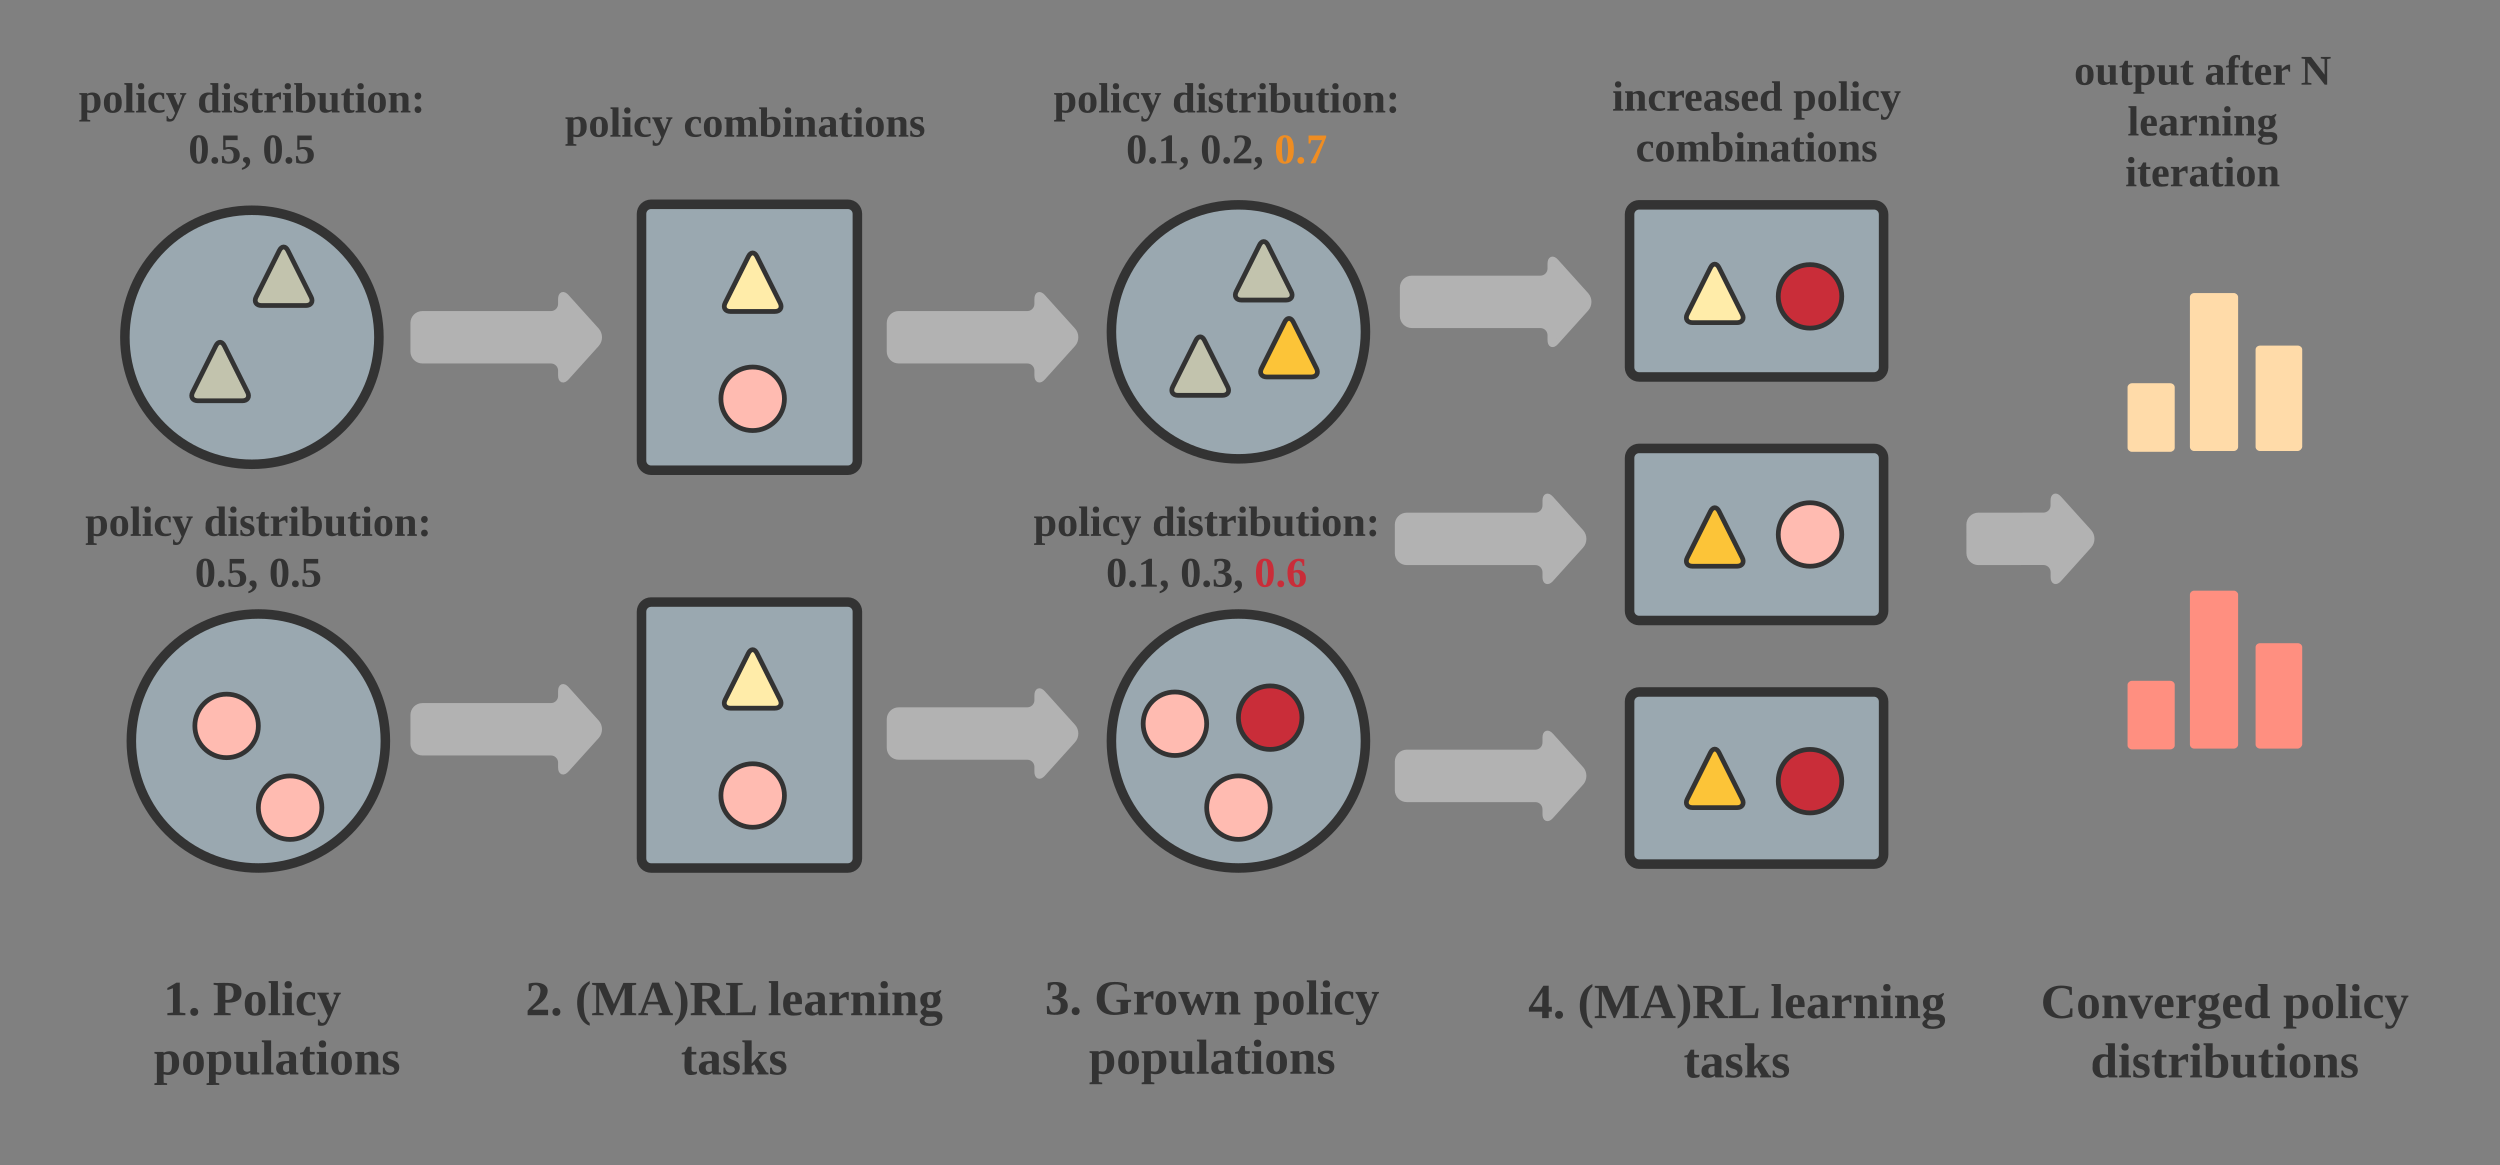 <svg xmlns="http://www.w3.org/2000/svg" xmlns:xlink="http://www.w3.org/1999/xlink" xmlns:lucid="lucid" width="1574.57" height="734"><rect width="100%" height="100%" fill="#808080" stroke="none"/><g transform="translate(-738.05 -421)" lucid:page-tab-id="0_0"><path d="M998.05 624.42c0-3.32 2.7-6 6-6h81c3.3 0 6-2.7 6-6v-3c0-3.32 1.8-4 4-1.54l19 21.08c2.2 2.46 2.2 6.45 0 8.92l-19 21.08c-2.2 2.46-4 1.77-4-1.54v-3c0-3.32-2.7-6-6-6h-81c-3.3 0-6-2.7-6-6zM998.05 871.33c0-3.3 2.7-6 6-6h81c3.3 0 6-2.68 6-6v-3c0-3.3 1.8-4 4-1.54l19 21.07c2.2 2.47 2.2 6.46 0 8.92l-19 21.07c-2.2 2.47-4 1.78-4-1.54v-3c0-3.3-2.7-6-6-6h-81c-3.3 0-6-2.68-6-6z" stroke="#b2b2b2" stroke-width="3" fill="#b2b2b2"/><path d="M1058.05 1019c0-3.3 2.7-6 6-6h272c3.33 0 6 2.7 6 6v110c0 3.3-2.67 6-6 6h-272c-3.3 0-6-2.7-6-6z" stroke="#000" stroke-opacity="0" stroke-width="3" fill="#fff" fill-opacity="0"/><use xlink:href="#a" transform="matrix(1,0,0,1,1063.05,1018) translate(6.012 42.389)"/><use xlink:href="#b" transform="matrix(1,0,0,1,1063.05,1018) translate(37.123 42.389)"/><use xlink:href="#c" transform="matrix(1,0,0,1,1063.05,1018) translate(158.543 42.389)"/><use xlink:href="#d" transform="matrix(1,0,0,1,1063.05,1018) translate(103.84 79.722)"/><path d="M1342.06 1019c0-3.3 2.7-6 6-6h306.64c3.32 0 6 2.7 6 6v106.67c0 3.3-2.68 6-6 6h-306.64c-3.3 0-6-2.7-6-6z" stroke="#000" stroke-opacity="0" stroke-width="3" fill="#fff" fill-opacity="0"/><use xlink:href="#e" transform="matrix(1,0,0,1,1347.062,1018) translate(49.068 41.92)"/><use xlink:href="#f" transform="matrix(1,0,0,1,1347.062,1018) translate(80.179 41.92)"/><use xlink:href="#g" transform="matrix(1,0,0,1,1347.062,1018) translate(180.512 41.92)"/><use xlink:href="#h" transform="matrix(1,0,0,1,1347.062,1018) translate(76.765 79.253)"/><path d="M1678.05 1021c0-3.3 2.7-6 6-6h295.28c3.32 0 6 2.7 6 6v108c0 3.3-2.68 6-6 6h-295.28c-3.3 0-6-2.7-6-6z" stroke="#000" stroke-opacity="0" stroke-width="3" fill="#fff" fill-opacity="0"/><use xlink:href="#i" transform="matrix(1,0,0,1,1683.05,1020) translate(17.512 42.233)"/><use xlink:href="#j" transform="matrix(1,0,0,1,1683.05,1020) translate(48.623 42.233)"/><use xlink:href="#k" transform="matrix(1,0,0,1,1683.05,1020) translate(170.043 42.233)"/><use xlink:href="#l" transform="matrix(1,0,0,1,1683.05,1020) translate(115.34 79.566)"/><path d="M758.05 1019c0-3.3 2.7-6 6-6h265.28c3.32 0 6 2.7 6 6v110c0 3.3-2.68 6-6 6H764.05c-3.3 0-6-2.7-6-6z" stroke="#000" stroke-opacity="0" stroke-width="3" fill="#fff" fill-opacity="0"/><use xlink:href="#m" transform="matrix(1,0,0,1,763.05,1018) translate(77.914 42.389)"/><use xlink:href="#n" transform="matrix(1,0,0,1,763.05,1018) translate(109.025 42.389)"/><use xlink:href="#o" transform="matrix(1,0,0,1,763.05,1018) translate(71.821 79.722)"/><path d="M976.7 633.42c0 44.18-35.83 80-80 80-44.2 0-80-35.82-80-80 0-44.2 35.8-80 80-80 44.17 0 80 35.8 80 80z" stroke="#333" stroke-width="6" fill="#c1e4f7" fill-opacity=".4"/><path d="M899.37 608.05c-1.48 2.96 0 5.37 3.32 5.37h28c3.3 0 4.8-2.4 3.3-5.37l-14.63-29.27c-1.48-2.96-3.88-2.96-5.36 0zM859.37 668.05c-1.48 2.96 0 5.37 3.32 5.37h28c3.3 0 4.8-2.4 3.3-5.37l-14.63-29.27c-1.48-2.96-3.88-2.96-5.36 0z" stroke="#333" stroke-width="3" fill="#ffeca9" fill-opacity=".4"/><path d="M980.77 887.7c0 44.2-35.82 80-80 80-44.2 0-80-35.8-80-80 0-44.17 35.8-80 80-80 44.18 0 80 35.83 80 80z" stroke="#333" stroke-width="6" fill="#c1e4f7" fill-opacity=".4"/><path d="M900.77 878.2c0 11.05-8.96 20-20 20-11.05 0-20-8.95-20-20 0-11.04 8.95-20 20-20 11.04 0 20 8.96 20 20zM940.77 929.7c0 11.05-8.96 20-20 20-11.05 0-20-8.95-20-20 0-11.04 8.95-20 20-20 11.04 0 20 8.96 20 20z" stroke="#333" stroke-width="3" fill="#ffbbb1"/><path d="M1142.1 555.67c0-3.32 2.7-6 6-6h123.95c3.3 0 6 2.68 6 6v155.5c0 3.3-2.7 6-6 6H1148.1c-3.3 0-6-2.7-6-6z" stroke="#333" stroke-width="6" fill="#c1e4f7" fill-opacity=".4"/><path d="M1194.78 611.8c-1.48 2.96 0 5.37 3.32 5.37h28c3.3 0 4.8-2.4 3.32-5.37l-14.64-29.27c-1.48-2.96-3.88-2.96-5.36 0z" stroke="#333" stroke-width="3" fill="#ffeca9"/><path d="M1232.1 672.17c0 11.04-8.95 20-20 20s-20-8.96-20-20c0-11.05 8.95-20 20-20s20 8.95 20 20z" stroke="#333" stroke-width="3" fill="#ffbbb1"/><path d="M1142.1 806.2c0-3.3 2.7-6 6-6h123.95c3.3 0 6 2.7 6 6v155.5c0 3.32-2.7 6-6 6H1148.1c-3.3 0-6-2.68-6-6z" stroke="#333" stroke-width="6" fill="#c1e4f7" fill-opacity=".4"/><path d="M1194.78 861.68c-1.48 2.96 0 5.36 3.32 5.36h28c3.3 0 4.8-2.4 3.32-5.36l-14.64-29.27c-1.48-2.96-3.88-2.96-5.36 0z" stroke="#333" stroke-width="3" fill="#ffeca9"/><path d="M1232.1 922.04c0 11.05-8.95 20-20 20s-20-8.95-20-20c0-11.04 8.95-20 20-20s20 8.96 20 20z" stroke="#333" stroke-width="3" fill="#ffbbb1"/><path d="M1598.05 887.7c0 44.2-35.82 80-80 80s-80-35.8-80-80c0-44.17 35.82-80 80-80s80 35.83 80 80z" stroke="#333" stroke-width="6" fill="#c1e4f7" fill-opacity=".4"/><path d="M1498.05 876.83c0 11.05-8.95 20-20 20s-20-8.95-20-20c0-11.04 8.95-20 20-20s20 8.96 20 20zM1538.05 929.67c0 11.04-8.95 20-20 20s-20-8.96-20-20c0-11.05 8.95-20 20-20s20 8.95 20 20z" stroke="#333" stroke-width="3" fill="#ffbbb1"/><path d="M1598.05 630c0 44.18-35.82 80-80 80s-80-35.82-80-80 35.82-80 80-80 80 35.82 80 80z" stroke="#333" stroke-width="6" fill="#c1e4f7" fill-opacity=".4"/><path d="M1516.66 604.63c-1.48 2.97 0 5.37 3.32 5.37h28c3.3 0 4.8-2.4 3.3-5.37l-14.62-29.26c-1.48-2.97-3.9-2.97-5.37 0zM1476.66 664.63c-1.48 2.97 0 5.37 3.32 5.37h28c3.3 0 4.8-2.4 3.3-5.37l-14.62-29.26c-1.48-2.97-3.9-2.97-5.37 0z" stroke="#333" stroke-width="3" fill="#ffeca9" fill-opacity=".4"/><path d="M1298.05 624.42c0-3.32 2.7-6 6-6h81c3.3 0 6-2.7 6-6v-3c0-3.32 1.8-4 4-1.54l19 21.08c2.2 2.46 2.2 6.45 0 8.92l-19 21.08c-2.2 2.46-4 1.77-4-1.54v-3c0-3.32-2.7-6-6-6h-81c-3.3 0-6-2.7-6-6zM1298.05 874c0-3.3 2.7-6 6-6h81c3.3 0 6-2.7 6-6v-3c0-3.3 1.8-4 4-1.54l19 21.08c2.2 2.46 2.2 6.46 0 8.92l-19 21.08c-2.2 2.46-4 1.77-4-1.54v-3c0-3.3-2.7-6-6-6h-81c-3.3 0-6-2.7-6-6z" stroke="#b2b2b2" stroke-width="3" fill="#b2b2b2"/><path d="M1558.05 873c0 11.05-8.95 20-20 20s-20-8.95-20-20 8.95-20 20-20 20 8.95 20 20z" stroke="#333" stroke-width="3" fill="#c92d39"/><path d="M1532.58 653.05c-1.48 2.96 0 5.37 3.32 5.37h28c3.3 0 4.8-2.4 3.32-5.37l-14.64-29.27c-1.48-2.96-3.88-2.96-5.36 0z" stroke="#333" stroke-width="3" fill="#fcc438"/><path d="M1764.4 556c0-3.3 2.7-6 6-6h148c3.32 0 6 2.7 6 6v96.42c0 3.3-2.68 6-6 6h-148c-3.3 0-6-2.7-6-6z" stroke="#333" stroke-width="6" fill="#c1e4f7" fill-opacity=".4"/><path d="M1800.73 618.84c-1.48 2.97 0 5.37 3.32 5.37h28c3.3 0 4.8-2.4 3.32-5.36l-14.64-29.27c-1.48-2.96-3.88-2.96-5.36 0z" stroke="#333" stroke-width="3" fill="#ffeca9"/><path d="M1898.05 607.67c0 11.04-8.95 20-20 20s-20-8.96-20-20c0-11.05 8.95-20 20-20s20 8.95 20 20z" stroke="#333" stroke-width="3" fill="#c92d39"/><path d="M1764.4 862.83c0-3.3 2.7-6 6-6h148c3.32 0 6 2.7 6 6v96.42c0 3.3-2.68 6-6 6h-148c-3.3 0-6-2.7-6-6z" stroke="#333" stroke-width="6" fill="#c1e4f7" fill-opacity=".4"/><path d="M1621.23 602.12c0-3.3 2.7-6 6-6h81c3.3 0 6-2.68 6-6v-3c0-3.3 1.8-4 4-1.54l19 21.1c2.2 2.45 2.2 6.44 0 8.9l-19 21.1c-2.2 2.45-4 1.76-4-1.56v-3c0-3.3-2.7-6-6-6h-81c-3.3 0-6-2.68-6-6zM1618.05 900.67c0-3.32 2.7-6 6-6h81c3.3 0 6-2.7 6-6v-3c0-3.32 1.8-4 4-1.54l19 21.08c2.2 2.47 2.2 6.46 0 8.93l-19 21.08c-2.2 2.47-4 1.78-4-1.53v-3c0-3.32-2.7-6-6-6h-81c-3.3 0-6-2.7-6-6z" stroke="#b2b2b2" stroke-width="3" fill="#b2b2b2"/><path d="M1764.4 709.42c0-3.32 2.7-6 6-6h148c3.32 0 6 2.68 6 6v96.4c0 3.33-2.68 6-6 6h-148c-3.3 0-6-2.67-6-6z" stroke="#333" stroke-width="6" fill="#c1e4f7" fill-opacity=".4"/><path d="M1800.73 772.26c-1.48 2.96 0 5.37 3.32 5.37h28c3.3 0 4.8-2.4 3.32-5.37L1820.73 743c-1.48-2.97-3.88-2.97-5.36 0z" stroke="#333" stroke-width="3" fill="#fcc438"/><path d="M1898.05 757.63c0 11.04-8.95 20-20 20s-20-8.96-20-20c0-11.05 8.95-20 20-20s20 8.95 20 20z" stroke="#333" stroke-width="3" fill="#ffbbb1"/><path d="M1898.05 913c0 11.05-8.95 20-20 20s-20-8.95-20-20 8.95-20 20-20 20 8.95 20 20z" stroke="#333" stroke-width="3" fill="#c92d39"/><path d="M1800.73 924.3c-1.48 2.96 0 5.37 3.32 5.37h28c3.3 0 4.8-2.4 3.32-5.37l-14.64-29.27c-1.48-2.96-3.88-2.96-5.36 0z" stroke="#333" stroke-width="3" fill="#fcc438"/><path d="M1618.05 751.4c0-3.32 2.7-6 6-6h81c3.3 0 6-2.7 6-6v-3c0-3.32 1.8-4 4-1.54l19 21.08c2.2 2.46 2.2 6.45 0 8.92l-19 21.08c-2.2 2.46-4 1.77-4-1.54v-3c0-3.32-2.7-6-6-6h-81c-3.3 0-6-2.7-6-6z" stroke="#b2b2b2" stroke-width="3" fill="#b2b2b2"/><path d="M776.7 447c0-3.3 2.68-6 6-6h228c3.3 0 6 2.7 6 6v110c0 3.3-2.7 6-6 6h-228c-3.32 0-6-2.7-6-6z" stroke="#000" stroke-opacity="0" stroke-width="3" fill="#fff" fill-opacity="0"/><use xlink:href="#p" transform="matrix(1,0,0,1,781.692,446) translate(5.926 45.833)"/><use xlink:href="#q" transform="matrix(1,0,0,1,781.692,446) translate(80.667 45.833)"/><use xlink:href="#r" transform="matrix(1,0,0,1,781.692,446) translate(75 77.833)"/><use xlink:href="#s" transform="matrix(1,0,0,1,781.692,446) translate(121.667 77.833)"/><path d="M780.77 718.67c0-3.32 2.68-6 6-6h228c3.3 0 6 2.68 6 6v102c0 3.3-2.7 6-6 6h-228c-3.32 0-6-2.7-6-6z" stroke="#000" stroke-opacity="0" stroke-width="3" fill="#fff" fill-opacity="0"/><use xlink:href="#t" transform="matrix(1,0,0,1,785.766,717.667) translate(5.926 40.833)"/><use xlink:href="#u" transform="matrix(1,0,0,1,785.766,717.667) translate(80.667 40.833)"/><use xlink:href="#v" transform="matrix(1,0,0,1,785.766,717.667) translate(75 72.833)"/><use xlink:href="#w" transform="matrix(1,0,0,1,785.766,717.667) translate(121.667 72.833)"/><path d="M1390.66 447c0-3.3 2.68-6 6-6h228c3.3 0 6 2.7 6 6v110c0 3.3-2.7 6-6 6h-228c-3.32 0-6-2.7-6-6z" stroke="#000" stroke-opacity="0" stroke-width="3" fill="#fff" fill-opacity="0"/><g><use xlink:href="#p" transform="matrix(1,0,0,1,1395.658,446) translate(5.926 45.833)"/><use xlink:href="#q" transform="matrix(1,0,0,1,1395.658,446) translate(80.667 45.833)"/><use xlink:href="#x" transform="matrix(1,0,0,1,1395.658,446) translate(51.667 77.833)"/><use xlink:href="#y" transform="matrix(1,0,0,1,1395.658,446) translate(98.333 77.833)"/><use xlink:href="#z" transform="matrix(1,0,0,1,1395.658,446) translate(145 77.833)"/></g><path d="M1378.05 718.67c0-3.32 2.7-6 6-6h228c3.3 0 6 2.68 6 6v102c0 3.3-2.7 6-6 6h-228c-3.3 0-6-2.7-6-6z" stroke="#000" stroke-opacity="0" stroke-width="3" fill="#fff" fill-opacity="0"/><g><use xlink:href="#t" transform="matrix(1,0,0,1,1383.05,717.667) translate(5.926 40.833)"/><use xlink:href="#u" transform="matrix(1,0,0,1,1383.05,717.667) translate(80.667 40.833)"/><use xlink:href="#A" transform="matrix(1,0,0,1,1383.05,717.667) translate(51.667 72.833)"/><use xlink:href="#B" transform="matrix(1,0,0,1,1383.05,717.667) translate(98.333 72.833)"/><use xlink:href="#C" transform="matrix(1,0,0,1,1383.05,717.667) translate(145 72.833)"/></g><g><path d="M1978.04 751.4c0-3.32 2.68-6 6-6l41-.04c3.3 0 6-2.7 6-6v-3c0-3.32 1.8-4 4-1.55l19 21.08c2.2 2.46 2.2 6.45 0 8.92l-18.96 21.1c-2.2 2.46-4 1.77-4-1.55v-3c-.02-3.3-2.7-6-6.02-6l-41 .04c-3.3 0-6-2.7-6-6z" stroke="#b2b2b2" stroke-width="3" fill="#b2b2b2"/></g><path d="M2104.9 705.57h-24.1c-1.43 0-2.75-1.2-2.75-2.5v-38.2c0-1.3 1.32-2.5 2.75-2.5h24.1c1.53 0 2.85 1.2 2.85 2.5v38.2c0 1.3-1.32 2.5-2.86 2.5zm40.03-.5h-24.86c-1.54 0-2.75-1.2-2.75-2.6v-94.4c0-1.3 1.2-2.5 2.75-2.5h24.86c1.43 0 2.75 1.2 2.75 2.5v94.4c0 1.4-1.32 2.6-2.75 2.6zm40.15 0h-23.54c-1.54 0-2.86-1.2-2.86-2.6v-61.3c0-1.4 1.32-2.5 2.86-2.5h23.76c1.43 0 2.75 1.1 2.75 2.5v61.3c-.22 1.4-1.54 2.6-2.97 2.6z" stroke="#000" stroke-opacity="0" stroke-width=".29" fill="#ffdba9"/><path d="M2104.9 893h-24.1c-1.43 0-2.75-1.2-2.75-2.5v-38.2c0-1.3 1.32-2.5 2.75-2.5h24.1c1.53 0 2.85 1.2 2.85 2.5v38.2c0 1.3-1.32 2.5-2.86 2.5zm40.03-.5h-24.86c-1.54 0-2.75-1.2-2.75-2.6v-94.4c0-1.3 1.2-2.5 2.75-2.5h24.86c1.43 0 2.75 1.2 2.75 2.5v94.4c0 1.4-1.32 2.6-2.75 2.6zm40.15 0h-23.54c-1.54 0-2.86-1.2-2.86-2.6v-61.3c0-1.4 1.32-2.5 2.86-2.5h23.76c1.43 0 2.75 1.1 2.75 2.5v61.3c-.22 1.4-1.54 2.6-2.97 2.6z" stroke="#000" stroke-opacity="0" stroke-width=".29" fill="#ff8f80"/><path d="M1985.33 1021c0-3.3 2.7-6 6-6h295.3c3.3 0 6 2.7 6 6v108c0 3.3-2.7 6-6 6h-295.3c-3.3 0-6-2.7-6-6z" stroke="#000" stroke-opacity="0" stroke-width="3" fill="#fff" fill-opacity="0"/><g><use xlink:href="#D" transform="matrix(1,0,0,1,1990.333,1020) translate(32.981 42.233)"/><use xlink:href="#E" transform="matrix(1,0,0,1,1990.333,1020) translate(185.599 42.233)"/><use xlink:href="#F" transform="matrix(1,0,0,1,1990.333,1020) translate(64.438 79.566)"/></g><path d="M2025.33 447c0-3.3 2.7-6 6-6h188c3.32 0 6 2.7 6 6v110c0 3.3-2.68 6-6 6h-188c-3.3 0-6-2.7-6-6z" stroke="#000" stroke-opacity="0" stroke-width="3" fill="#fff" fill-opacity="0"/><g><use xlink:href="#G" transform="matrix(1,0,0,1,2030.333,446) translate(14.037 28.333)"/><use xlink:href="#H" transform="matrix(1,0,0,1,2030.333,446) translate(96.111 28.333)"/><use xlink:href="#I" transform="matrix(1,0,0,1,2030.333,446) translate(156.778 28.333)"/><use xlink:href="#J" transform="matrix(1,0,0,1,2030.333,446) translate(47.667 60.333)"/><use xlink:href="#K" transform="matrix(1,0,0,1,2030.333,446) translate(46.259 92.333)"/></g><path d="M1087.37 465.67c0-3.32 2.7-6 6-6h228c3.3 0 6 2.68 6 6v72.66c0 3.32-2.7 6-6 6h-228c-3.3 0-6-2.68-6-6z" stroke="#000" stroke-opacity="0" stroke-width="3" fill="#fff" fill-opacity="0"/><g><use xlink:href="#p" transform="matrix(1,0,0,1,1092.371,464.667) translate(1.444 42.427)"/><use xlink:href="#L" transform="matrix(1,0,0,1,1092.371,464.667) translate(76.185 42.427)"/></g><path d="M1693.95 465.67c0-3.32 2.68-6 6-6h288.92c3.3 0 6 2.68 6 6v72.66c0 3.32-2.7 6-6 6h-288.92c-3.32 0-6-2.68-6-6z" stroke="#000" stroke-opacity="0" stroke-width="3" fill="#fff" fill-opacity="0"/><g><use xlink:href="#M" transform="matrix(1,0,0,1,1698.946,464.667) translate(54.463 26.021)"/><use xlink:href="#N" transform="matrix(1,0,0,1,1698.946,464.667) translate(168.463 26.021)"/><use xlink:href="#O" transform="matrix(1,0,0,1,1698.946,464.667) translate(69.315 58.021)"/></g><defs><path fill="#333" d="M23-231c66-19 162-2 134 80C139-97 87-78 49-40h116V0H15v-33c34-46 90-67 94-145 2-38-37-54-63-33l-8 34H23v-54" id="P"/><path fill="#333" d="M74-24C74-7 62 5 45 5S16-7 16-24s12-29 29-29 29 12 29 29" id="Q"/><g id="a"><use transform="matrix(0.086,0,0,0.086,0,0)" xlink:href="#P"/><use transform="matrix(0.086,0,0,0.086,15.556,0)" xlink:href="#Q"/></g><path fill="#333" d="M108-230c-35 27-44 80-44 143s8 116 44 144v20C7 49-17-153 67-223c12-10 25-19 41-27v20" id="R"/><path fill="#333" d="M155 0h-10L58-199v181l32 5V0H6v-13l30-5v-200l-30-5v-13h93l67 155 69-155h94v13l-30 5v200l30 5V0H212v-13l32-5v-181" id="S"/><path fill="#333" d="M75-13V0H4v-13l17-5 84-220h51l83 220 18 5V0H152v-13l28-5-23-61H67L45-18zm38-189L74-98h76" id="T"/><path fill="#333" d="M12-250C113-222 137-19 52 49 40 59 28 69 12 77V57C48 29 56-24 56-87s-9-116-44-143v-20" id="U"/><path fill="#333" d="M222-170c0 37-18 56-47 65l63 87 25 5V0h-76l-66-100H92v82l30 5V0H8v-13l28-5v-200l-30-5v-13c89 5 214-24 216 66zM92-119c45 2 75-3 75-50s-30-49-75-47v97" id="V"/><path fill="#333" d="M128-223l-36 5v199l103-3 14-49h16l-7 71H6v-13l30-5v-200l-30-5v-13h122v13" id="W"/><g id="b"><use transform="matrix(0.086,0,0,0.086,0,0)" xlink:href="#R"/><use transform="matrix(0.086,0,0,0.086,10.284,0)" xlink:href="#S"/><use transform="matrix(0.086,0,0,0.086,39.58,0)" xlink:href="#T"/><use transform="matrix(0.086,0,0,0.086,61.963,0)" xlink:href="#U"/><use transform="matrix(0.086,0,0,0.086,72.247,0)" xlink:href="#V"/><use transform="matrix(0.086,0,0,0.086,94.63,0)" xlink:href="#W"/></g><path fill="#333" d="M76-16l18 4V0H7v-12l18-4v-218l-17-4v-12h68v234" id="X"/><path fill="#333" d="M12-83c0-55 22-85 75-86 52-1 66 33 63 88H64c-1 37 6 64 44 63 14 0 28-4 39-6 3 28-28 25-55 27-57 4-80-31-80-86zm90-17c2-26 0-63-27-48-10 9-11 28-11 48h38" id="Y"/><path fill="#333" d="M31-163c51-5 127-20 127 40v107l17 4V0h-61l-4-13C82 13 12 12 12-46c0-51 46-52 95-53 9-45-22-69-57-44l-7 20H31v-40zM62-47c0 30 26 34 45 23v-59c-28 0-45 6-45 36" id="Z"/><path fill="#333" d="M132-132c-21 0-37 9-50 16v100l26 4V0H10v-12l21-4v-133l-21-5v-11h69l2 34c17-18 35-41 71-40v61c-17 3-14-14-20-22" id="aa"/><path fill="#333" d="M127-114c3-31-26-38-50-25v123l15 4V0H10v-12l16-4v-133l-16-5v-11h64l2 14c31-23 102-32 102 30v105l17 4V0h-82v-12l14-4v-98" id="ab"/><path fill="#333" d="M77-16l18 4V0H8v-12l18-4v-133l-17-5v-11h68v149zM51-196c-16 0-27-10-27-27s10-27 27-27 27 11 27 27c0 17-10 27-27 27" id="ac"/><path fill="#333" d="M9 41c2-18 18-26 32-33C29 1 16-9 16-28l29-33c-21-9-31-25-31-51-2-56 61-65 111-53l39-20c13 12-9 24-14 36 35 54-17 114-90 92-17 34 27 28 56 28 36-1 61 12 60 46-2 46-39 62-91 62-38 0-71-6-76-38zm35-3c6 35 97 29 94-9-2-28-50-14-78-17-8 7-15 14-16 26zm20-150c0 22 4 40 23 40 20 0 24-17 24-40 0-24-4-40-24-40-19 0-23 17-23 40" id="ad"/><g id="c"><use transform="matrix(0.086,0,0,0.086,0,0)" xlink:href="#X"/><use transform="matrix(0.086,0,0,0.086,8.642,0)" xlink:href="#Y"/><use transform="matrix(0.086,0,0,0.086,22.383,0)" xlink:href="#Z"/><use transform="matrix(0.086,0,0,0.086,37.938,0)" xlink:href="#aa"/><use transform="matrix(0.086,0,0,0.086,51.679,0)" xlink:href="#ab"/><use transform="matrix(0.086,0,0,0.086,68.963,0)" xlink:href="#ac"/><use transform="matrix(0.086,0,0,0.086,77.605,0)" xlink:href="#ab"/><use transform="matrix(0.086,0,0,0.086,94.889,0)" xlink:href="#ad"/></g><path fill="#333" d="M78-41c-2 24 21 26 40 20C122 3 98 2 77 4 5 10 32-84 27-147H6v-11l25-7 21-38h26v38h35v18H78v106" id="ae"/><path fill="#333" d="M102-142c-14-17-68-15-54 18 24 26 83 17 83 72 0 62-72 62-120 47v-45h12c4 23 16 37 43 37 35 0 39-37 9-46-31-9-65-19-64-61 0-52 59-55 108-45v43h-11" id="af"/><path fill="#333" d="M77-79l64-71-17-4v-11h63v11c-32 3-40 30-59 46l57 92 15 4V0h-80c-2-11 3-15 10-16L97-74 77-60v44l16 4V0H10v-12l16-4v-218l-17-4v-12h68v171" id="ag"/><g id="d"><use transform="matrix(0.086,0,0,0.086,0,0)" xlink:href="#ae"/><use transform="matrix(0.086,0,0,0.086,10.284,0)" xlink:href="#Z"/><use transform="matrix(0.086,0,0,0.086,25.84,0)" xlink:href="#af"/><use transform="matrix(0.086,0,0,0.086,37.938,0)" xlink:href="#ag"/><use transform="matrix(0.086,0,0,0.086,55.222,0)" xlink:href="#af"/></g><path fill="#333" d="M108-123c37 3 59 22 60 59C169 8 81 11 16-4l-2-57h16c4 25 8 49 41 47 31-1 44-21 45-52 2-37-24-47-61-46v-22c33 1 52-9 50-44 6-38-35-53-61-33l-7 34H21v-54c52-13 140-14 136 51-2 33-19 52-49 57" id="ah"/><g id="e"><use transform="matrix(0.086,0,0,0.086,0,0)" xlink:href="#ah"/><use transform="matrix(0.086,0,0,0.086,15.556,0)" xlink:href="#Q"/></g><path fill="#333" d="M76-115c0 75 46 117 116 94v-68l-30-5v-13h108v13l-23 5v77C218-3 181 4 145 4 67 4 18-36 18-115c0-83 46-123 130-123 37-1 66 6 91 15v54h-15c2-41-32-51-70-51-60 0-78 41-78 105" id="ai"/><path fill="#333" d="M90-170c54-1 76 32 76 87 1 56-23 87-77 87-53 0-75-32-75-87s23-86 76-87zM89-14c28-2 26-38 26-69s3-69-26-69c-27 0-24 39-24 69s-3 66 24 69" id="aj"/><path fill="#333" d="M154-149l38 94 32-94-20-5v-11h54v11l-13 4L190 4h-21l-38-93L93 4H72L13-149c-7-2-15-4-12-16h82v11l-20 5 36 94 38-94h17" id="ak"/><g id="f"><use transform="matrix(0.086,0,0,0.086,0,0)" xlink:href="#ai"/><use transform="matrix(0.086,0,0,0.086,24.198,0)" xlink:href="#aa"/><use transform="matrix(0.086,0,0,0.086,37.333,0)" xlink:href="#aj"/><use transform="matrix(0.086,0,0,0.086,52.889,0)" xlink:href="#ak"/><use transform="matrix(0.086,0,0,0.086,75.272,0)" xlink:href="#ab"/></g><path fill="#333" d="M186-86c2 69-46 103-114 85l1 62 25 4v12H5V65l18-4v-210l-18-5v-11h67v8c12-8 26-13 46-13 49 2 67 30 68 84zm-83 71c28 0 31-33 31-69 0-34-2-66-30-66-12 0-23 3-31 7v124c9 2 20 4 30 4" id="al"/><path fill="#333" d="M109-18c15 0 31-2 42-6v14c-11 9-31 13-51 13-59 0-86-28-88-86-3-75 66-101 135-80v48h-13c-3-20-7-40-34-37-51 7-55 138 9 134" id="am"/><path fill="#333" d="M81 5L15-149c-7-2-13-5-11-16h84v11l-20 5 39 91 35-91-19-5v-11h53c2 11-4 13-11 15C134-81 111-5 75 58 65 77 34 83 8 74V32h11c0 24 29 35 43 12 7-11 13-25 19-39" id="an"/><g id="g"><use transform="matrix(0.086,0,0,0.086,0,0)" xlink:href="#al"/><use transform="matrix(0.086,0,0,0.086,17.284,0)" xlink:href="#aj"/><use transform="matrix(0.086,0,0,0.086,32.84,0)" xlink:href="#X"/><use transform="matrix(0.086,0,0,0.086,41.481,0)" xlink:href="#ac"/><use transform="matrix(0.086,0,0,0.086,50.123,0)" xlink:href="#am"/><use transform="matrix(0.086,0,0,0.086,63.864,0)" xlink:href="#an"/></g><path fill="#333" d="M73-51c-3 31 27 38 51 25v-123l-16-5v-11h66v149l17 4V0h-65l-2-14C94 9 22 18 22-44v-105l-17-5v-11h68v114" id="ao"/><g id="h"><use transform="matrix(0.086,0,0,0.086,0,0)" xlink:href="#al"/><use transform="matrix(0.086,0,0,0.086,17.284,0)" xlink:href="#aj"/><use transform="matrix(0.086,0,0,0.086,32.84,0)" xlink:href="#al"/><use transform="matrix(0.086,0,0,0.086,50.123,0)" xlink:href="#ao"/><use transform="matrix(0.086,0,0,0.086,67.407,0)" xlink:href="#X"/><use transform="matrix(0.086,0,0,0.086,76.049,0)" xlink:href="#Z"/><use transform="matrix(0.086,0,0,0.086,91.605,0)" xlink:href="#ae"/><use transform="matrix(0.086,0,0,0.086,101.889,0)" xlink:href="#ac"/><use transform="matrix(0.086,0,0,0.086,110.531,0)" xlink:href="#aj"/><use transform="matrix(0.086,0,0,0.086,126.086,0)" xlink:href="#ab"/><use transform="matrix(0.086,0,0,0.086,143.37,0)" xlink:href="#af"/></g><path fill="#333" d="M150-47V0h-48v-47H5v-28l106-162h39v154h23v36h-23zm-48-36l2-107L34-83h68" id="ap"/><g id="i"><use transform="matrix(0.086,0,0,0.086,0,0)" xlink:href="#ap"/><use transform="matrix(0.086,0,0,0.086,15.556,0)" xlink:href="#Q"/></g><g id="j"><use transform="matrix(0.086,0,0,0.086,0,0)" xlink:href="#R"/><use transform="matrix(0.086,0,0,0.086,10.284,0)" xlink:href="#S"/><use transform="matrix(0.086,0,0,0.086,39.58,0)" xlink:href="#T"/><use transform="matrix(0.086,0,0,0.086,61.963,0)" xlink:href="#U"/><use transform="matrix(0.086,0,0,0.086,72.247,0)" xlink:href="#V"/><use transform="matrix(0.086,0,0,0.086,94.63,0)" xlink:href="#W"/></g><g id="k"><use transform="matrix(0.086,0,0,0.086,0,0)" xlink:href="#X"/><use transform="matrix(0.086,0,0,0.086,8.642,0)" xlink:href="#Y"/><use transform="matrix(0.086,0,0,0.086,22.383,0)" xlink:href="#Z"/><use transform="matrix(0.086,0,0,0.086,37.938,0)" xlink:href="#aa"/><use transform="matrix(0.086,0,0,0.086,51.679,0)" xlink:href="#ab"/><use transform="matrix(0.086,0,0,0.086,68.963,0)" xlink:href="#ac"/><use transform="matrix(0.086,0,0,0.086,77.605,0)" xlink:href="#ab"/><use transform="matrix(0.086,0,0,0.086,94.889,0)" xlink:href="#ad"/></g><g id="l"><use transform="matrix(0.086,0,0,0.086,0,0)" xlink:href="#ae"/><use transform="matrix(0.086,0,0,0.086,10.284,0)" xlink:href="#Z"/><use transform="matrix(0.086,0,0,0.086,25.84,0)" xlink:href="#af"/><use transform="matrix(0.086,0,0,0.086,37.938,0)" xlink:href="#ag"/><use transform="matrix(0.086,0,0,0.086,55.222,0)" xlink:href="#af"/></g><path fill="#333" d="M120-19l41 4V0H29v-15l41-4v-178l-41 13v-15l66-39h25v219" id="aq"/><g id="m"><use transform="matrix(0.086,0,0,0.086,0,0)" xlink:href="#aq"/><use transform="matrix(0.086,0,0,0.086,15.556,0)" xlink:href="#Q"/></g><path fill="#333" d="M92-112c43 4 61-13 61-54s-18-54-61-50v104zm118-54c0 63-50 78-118 74v74l39 5V0H8v-13l28-5v-200l-30-5v-13c88 3 205-20 204 70" id="ar"/><g id="n"><use transform="matrix(0.086,0,0,0.086,0,0)" xlink:href="#ar"/><use transform="matrix(0.086,0,0,0.086,18.926,0)" xlink:href="#aj"/><use transform="matrix(0.086,0,0,0.086,34.481,0)" xlink:href="#X"/><use transform="matrix(0.086,0,0,0.086,43.123,0)" xlink:href="#ac"/><use transform="matrix(0.086,0,0,0.086,51.765,0)" xlink:href="#am"/><use transform="matrix(0.086,0,0,0.086,65.506,0)" xlink:href="#an"/></g><g id="o"><use transform="matrix(0.086,0,0,0.086,0,0)" xlink:href="#al"/><use transform="matrix(0.086,0,0,0.086,17.284,0)" xlink:href="#aj"/><use transform="matrix(0.086,0,0,0.086,32.84,0)" xlink:href="#al"/><use transform="matrix(0.086,0,0,0.086,50.123,0)" xlink:href="#ao"/><use transform="matrix(0.086,0,0,0.086,67.407,0)" xlink:href="#X"/><use transform="matrix(0.086,0,0,0.086,76.049,0)" xlink:href="#Z"/><use transform="matrix(0.086,0,0,0.086,91.605,0)" xlink:href="#ae"/><use transform="matrix(0.086,0,0,0.086,101.889,0)" xlink:href="#ac"/><use transform="matrix(0.086,0,0,0.086,110.531,0)" xlink:href="#aj"/><use transform="matrix(0.086,0,0,0.086,126.086,0)" xlink:href="#ab"/><use transform="matrix(0.086,0,0,0.086,143.37,0)" xlink:href="#af"/></g><g id="p"><use transform="matrix(0.074,0,0,0.074,0,0)" xlink:href="#al"/><use transform="matrix(0.074,0,0,0.074,14.815,0)" xlink:href="#aj"/><use transform="matrix(0.074,0,0,0.074,28.148,0)" xlink:href="#X"/><use transform="matrix(0.074,0,0,0.074,35.556,0)" xlink:href="#ac"/><use transform="matrix(0.074,0,0,0.074,42.963,0)" xlink:href="#am"/><use transform="matrix(0.074,0,0,0.074,54.741,0)" xlink:href="#an"/></g><path fill="#333" d="M15-82c-4-69 47-101 113-83l-1-69-17-4v-12h68v234l18 4V0h-63l-4-9C77 23 5-9 15-82zm112-66c-43-16-64 17-61 65 2 33 3 67 32 67 12 0 22-3 29-8v-124" id="as"/><path fill="#333" d="M72-18c49 15 64-22 62-69-1-34-4-62-34-63-10-1-23 2-28 6v126zm33 22C77 4 48-3 21-8v-226l-16-4v-12h67c-1 31 2 66-2 94 11-8 28-14 47-14 51 0 70 31 69 83-1 55-26 91-81 91" id="at"/><path fill="#333" d="M88-24C86-8 77 5 59 5S30-7 30-24s11-29 29-29 27 13 29 29zM59-169c40 0 34 59 0 59-17 0-29-12-29-30 1-17 11-29 29-29" id="au"/><g id="q"><use transform="matrix(0.074,0,0,0.074,0,0)" xlink:href="#as"/><use transform="matrix(0.074,0,0,0.074,14.815,0)" xlink:href="#ac"/><use transform="matrix(0.074,0,0,0.074,22.222,0)" xlink:href="#af"/><use transform="matrix(0.074,0,0,0.074,32.593,0)" xlink:href="#ae"/><use transform="matrix(0.074,0,0,0.074,41.407,0)" xlink:href="#aa"/><use transform="matrix(0.074,0,0,0.074,53.185,0)" xlink:href="#ac"/><use transform="matrix(0.074,0,0,0.074,60.593,0)" xlink:href="#at"/><use transform="matrix(0.074,0,0,0.074,75.407,0)" xlink:href="#ao"/><use transform="matrix(0.074,0,0,0.074,90.222,0)" xlink:href="#ae"/><use transform="matrix(0.074,0,0,0.074,99.037,0)" xlink:href="#ac"/><use transform="matrix(0.074,0,0,0.074,106.444,0)" xlink:href="#aj"/><use transform="matrix(0.074,0,0,0.074,119.778,0)" xlink:href="#ab"/><use transform="matrix(0.074,0,0,0.074,134.593,0)" xlink:href="#au"/></g><path fill="#333" d="M90-239c59 0 76 52 76 120S152 4 89 4C31 4 14-51 14-119c0-67 17-120 76-120zm12 218c20-45 19-147 0-194-29-20-34 20-36 53-1 47-4 109 11 141 6 10 21 10 25 0" id="av"/><path fill="#333" d="M46-135c59-12 121 1 121 65C167 6 84 13 17-4l-3-57h17c4 25 9 49 44 47 30-2 40-23 40-54 0-46-35-65-71-47H26v-121h123v39H46v62" id="aw"/><path fill="#333" d="M42-53c42-2 40 57 18 79C46 40 29 50 5 56V40c17-6 32-15 35-34-4-16-27-14-26-36 1-16 12-23 28-23" id="ax"/><g id="r"><use transform="matrix(0.074,0,0,0.074,0,0)" xlink:href="#av"/><use transform="matrix(0.074,0,0,0.074,13.333,0)" xlink:href="#Q"/><use transform="matrix(0.074,0,0,0.074,20,0)" xlink:href="#aw"/><use transform="matrix(0.074,0,0,0.074,33.333,0)" xlink:href="#ax"/></g><g id="s"><use transform="matrix(0.074,0,0,0.074,0,0)" xlink:href="#av"/><use transform="matrix(0.074,0,0,0.074,13.333,0)" xlink:href="#Q"/><use transform="matrix(0.074,0,0,0.074,20,0)" xlink:href="#aw"/></g><g id="t"><use transform="matrix(0.074,0,0,0.074,0,0)" xlink:href="#al"/><use transform="matrix(0.074,0,0,0.074,14.815,0)" xlink:href="#aj"/><use transform="matrix(0.074,0,0,0.074,28.148,0)" xlink:href="#X"/><use transform="matrix(0.074,0,0,0.074,35.556,0)" xlink:href="#ac"/><use transform="matrix(0.074,0,0,0.074,42.963,0)" xlink:href="#am"/><use transform="matrix(0.074,0,0,0.074,54.741,0)" xlink:href="#an"/></g><g id="u"><use transform="matrix(0.074,0,0,0.074,0,0)" xlink:href="#as"/><use transform="matrix(0.074,0,0,0.074,14.815,0)" xlink:href="#ac"/><use transform="matrix(0.074,0,0,0.074,22.222,0)" xlink:href="#af"/><use transform="matrix(0.074,0,0,0.074,32.593,0)" xlink:href="#ae"/><use transform="matrix(0.074,0,0,0.074,41.407,0)" xlink:href="#aa"/><use transform="matrix(0.074,0,0,0.074,53.185,0)" xlink:href="#ac"/><use transform="matrix(0.074,0,0,0.074,60.593,0)" xlink:href="#at"/><use transform="matrix(0.074,0,0,0.074,75.407,0)" xlink:href="#ao"/><use transform="matrix(0.074,0,0,0.074,90.222,0)" xlink:href="#ae"/><use transform="matrix(0.074,0,0,0.074,99.037,0)" xlink:href="#ac"/><use transform="matrix(0.074,0,0,0.074,106.444,0)" xlink:href="#aj"/><use transform="matrix(0.074,0,0,0.074,119.778,0)" xlink:href="#ab"/><use transform="matrix(0.074,0,0,0.074,134.593,0)" xlink:href="#au"/></g><g id="v"><use transform="matrix(0.074,0,0,0.074,0,0)" xlink:href="#av"/><use transform="matrix(0.074,0,0,0.074,13.333,0)" xlink:href="#Q"/><use transform="matrix(0.074,0,0,0.074,20,0)" xlink:href="#aw"/><use transform="matrix(0.074,0,0,0.074,33.333,0)" xlink:href="#ax"/></g><g id="w"><use transform="matrix(0.074,0,0,0.074,0,0)" xlink:href="#av"/><use transform="matrix(0.074,0,0,0.074,13.333,0)" xlink:href="#Q"/><use transform="matrix(0.074,0,0,0.074,20,0)" xlink:href="#aw"/></g><g id="x"><use transform="matrix(0.074,0,0,0.074,0,0)" xlink:href="#av"/><use transform="matrix(0.074,0,0,0.074,13.333,0)" xlink:href="#Q"/><use transform="matrix(0.074,0,0,0.074,20,0)" xlink:href="#aq"/><use transform="matrix(0.074,0,0,0.074,33.333,0)" xlink:href="#ax"/></g><g id="y"><use transform="matrix(0.074,0,0,0.074,0,0)" xlink:href="#av"/><use transform="matrix(0.074,0,0,0.074,13.333,0)" xlink:href="#Q"/><use transform="matrix(0.074,0,0,0.074,20,0)" xlink:href="#P"/><use transform="matrix(0.074,0,0,0.074,33.333,0)" xlink:href="#ax"/></g><path fill="#ef8d22" d="M90-239c59 0 76 52 76 120S152 4 89 4C31 4 14-51 14-119c0-67 17-120 76-120zm12 218c20-45 19-147 0-194-29-20-34 20-36 53-1 47-4 109 11 141 6 10 21 10 25 0" id="ay"/><path fill="#ef8d22" d="M74-24C74-7 62 5 45 5S16-7 16-24s12-29 29-29 29 12 29 29" id="az"/><path fill="#ef8d22" d="M36-168H21v-68h150v14L80 0H38l99-197H44" id="aA"/><g id="z"><use transform="matrix(0.074,0,0,0.074,0,0)" xlink:href="#ay"/><use transform="matrix(0.074,0,0,0.074,13.333,0)" xlink:href="#az"/><use transform="matrix(0.074,0,0,0.074,20,0)" xlink:href="#aA"/></g><g id="A"><use transform="matrix(0.074,0,0,0.074,0,0)" xlink:href="#av"/><use transform="matrix(0.074,0,0,0.074,13.333,0)" xlink:href="#Q"/><use transform="matrix(0.074,0,0,0.074,20,0)" xlink:href="#aq"/><use transform="matrix(0.074,0,0,0.074,33.333,0)" xlink:href="#ax"/></g><g id="B"><use transform="matrix(0.074,0,0,0.074,0,0)" xlink:href="#av"/><use transform="matrix(0.074,0,0,0.074,13.333,0)" xlink:href="#Q"/><use transform="matrix(0.074,0,0,0.074,20,0)" xlink:href="#ah"/><use transform="matrix(0.074,0,0,0.074,33.333,0)" xlink:href="#ax"/></g><path fill="#c92d39" d="M90-239c59 0 76 52 76 120S152 4 89 4C31 4 14-51 14-119c0-67 17-120 76-120zm12 218c20-45 19-147 0-194-29-20-34 20-36 53-1 47-4 109 11 141 6 10 21 10 25 0" id="aB"/><path fill="#c92d39" d="M74-24C74-7 62 5 45 5S16-7 16-24s12-29 29-29 29 12 29 29" id="aC"/><path fill="#c92d39" d="M64-135c49-21 105 0 105 62 0 50-26 77-73 77-64 0-82-53-84-120-2-89 54-142 143-115v54h-15c4-38-43-60-62-22-8 16-12 39-14 64zm54 65c3-37-19-64-54-46 3 43-3 92 31 102 23-3 21-26 23-56" id="aD"/><g id="C"><use transform="matrix(0.074,0,0,0.074,0,0)" xlink:href="#aB"/><use transform="matrix(0.074,0,0,0.074,13.333,0)" xlink:href="#aC"/><use transform="matrix(0.074,0,0,0.074,20,0)" xlink:href="#aD"/></g><path fill="#333" d="M76-116c0 86 71 126 135 84l6-39h16l-1 60C138 21 18 1 18-115c0-117 106-141 210-112l1 57h-16l-5-34c-13-9-32-16-54-16-60 0-78 42-78 104" id="aE"/><path fill="#333" d="M168-150L102 4H81L12-149c-7-2-15-4-12-16h85v11l-20 5 42 94 38-94-19-5v-11h54v11" id="aF"/><g id="D"><use transform="matrix(0.086,0,0,0.086,0,0)" xlink:href="#aE"/><use transform="matrix(0.086,0,0,0.086,22.383,0)" xlink:href="#aj"/><use transform="matrix(0.086,0,0,0.086,37.938,0)" xlink:href="#ab"/><use transform="matrix(0.086,0,0,0.086,55.222,0)" xlink:href="#aF"/><use transform="matrix(0.086,0,0,0.086,70.778,0)" xlink:href="#Y"/><use transform="matrix(0.086,0,0,0.086,84.519,0)" xlink:href="#aa"/><use transform="matrix(0.086,0,0,0.086,98.259,0)" xlink:href="#ad"/><use transform="matrix(0.086,0,0,0.086,113.815,0)" xlink:href="#Y"/><use transform="matrix(0.086,0,0,0.086,127.556,0)" xlink:href="#as"/></g><g id="E"><use transform="matrix(0.086,0,0,0.086,0,0)" xlink:href="#al"/><use transform="matrix(0.086,0,0,0.086,17.284,0)" xlink:href="#aj"/><use transform="matrix(0.086,0,0,0.086,32.84,0)" xlink:href="#X"/><use transform="matrix(0.086,0,0,0.086,41.481,0)" xlink:href="#ac"/><use transform="matrix(0.086,0,0,0.086,50.123,0)" xlink:href="#am"/><use transform="matrix(0.086,0,0,0.086,63.864,0)" xlink:href="#an"/></g><g id="F"><use transform="matrix(0.086,0,0,0.086,0,0)" xlink:href="#as"/><use transform="matrix(0.086,0,0,0.086,17.284,0)" xlink:href="#ac"/><use transform="matrix(0.086,0,0,0.086,25.926,0)" xlink:href="#af"/><use transform="matrix(0.086,0,0,0.086,38.025,0)" xlink:href="#ae"/><use transform="matrix(0.086,0,0,0.086,48.309,0)" xlink:href="#aa"/><use transform="matrix(0.086,0,0,0.086,62.049,0)" xlink:href="#ac"/><use transform="matrix(0.086,0,0,0.086,70.691,0)" xlink:href="#at"/><use transform="matrix(0.086,0,0,0.086,87.975,0)" xlink:href="#ao"/><use transform="matrix(0.086,0,0,0.086,105.259,0)" xlink:href="#ae"/><use transform="matrix(0.086,0,0,0.086,115.543,0)" xlink:href="#ac"/><use transform="matrix(0.086,0,0,0.086,124.185,0)" xlink:href="#aj"/><use transform="matrix(0.086,0,0,0.086,139.741,0)" xlink:href="#ab"/><use transform="matrix(0.086,0,0,0.086,157.025,0)" xlink:href="#af"/></g><g id="G"><use transform="matrix(0.074,0,0,0.074,0,0)" xlink:href="#aj"/><use transform="matrix(0.074,0,0,0.074,13.333,0)" xlink:href="#ao"/><use transform="matrix(0.074,0,0,0.074,28.148,0)" xlink:href="#ae"/><use transform="matrix(0.074,0,0,0.074,36.963,0)" xlink:href="#al"/><use transform="matrix(0.074,0,0,0.074,51.778,0)" xlink:href="#ao"/><use transform="matrix(0.074,0,0,0.074,66.593,0)" xlink:href="#ae"/></g><path fill="#333" d="M107-230c-31-13-29 30-29 65h34v18H78v131l27 4V0H10v-12l18-4v-131H3v-12l25-7c-8-66 31-98 95-84v39h-11" id="aG"/><g id="H"><use transform="matrix(0.074,0,0,0.074,0,0)" xlink:href="#Z"/><use transform="matrix(0.074,0,0,0.074,13.333,0)" xlink:href="#aG"/><use transform="matrix(0.074,0,0,0.074,22.148,0)" xlink:href="#ae"/><use transform="matrix(0.074,0,0,0.074,30.963,0)" xlink:href="#Y"/><use transform="matrix(0.074,0,0,0.074,42.741,0)" xlink:href="#aa"/></g><path fill="#333" d="M203-218l-32-5v-13h84v13l-30 5V0h-21L59-189v171l32 5V0H7v-13l30-5v-200l-30-5v-13h81L203-85v-133" id="aH"/><use transform="matrix(0.074,0,0,0.074,0,0)" xlink:href="#aH" id="I"/><g id="J"><use transform="matrix(0.074,0,0,0.074,0,0)" xlink:href="#X"/><use transform="matrix(0.074,0,0,0.074,7.407,0)" xlink:href="#Y"/><use transform="matrix(0.074,0,0,0.074,19.185,0)" xlink:href="#Z"/><use transform="matrix(0.074,0,0,0.074,32.519,0)" xlink:href="#aa"/><use transform="matrix(0.074,0,0,0.074,44.296,0)" xlink:href="#ab"/><use transform="matrix(0.074,0,0,0.074,59.111,0)" xlink:href="#ac"/><use transform="matrix(0.074,0,0,0.074,66.519,0)" xlink:href="#ab"/><use transform="matrix(0.074,0,0,0.074,81.333,0)" xlink:href="#ad"/></g><g id="K"><use transform="matrix(0.074,0,0,0.074,0,0)" xlink:href="#ac"/><use transform="matrix(0.074,0,0,0.074,7.407,0)" xlink:href="#ae"/><use transform="matrix(0.074,0,0,0.074,16.222,0)" xlink:href="#Y"/><use transform="matrix(0.074,0,0,0.074,28,0)" xlink:href="#aa"/><use transform="matrix(0.074,0,0,0.074,39.778,0)" xlink:href="#Z"/><use transform="matrix(0.074,0,0,0.074,53.111,0)" xlink:href="#ae"/><use transform="matrix(0.074,0,0,0.074,61.926,0)" xlink:href="#ac"/><use transform="matrix(0.074,0,0,0.074,69.333,0)" xlink:href="#aj"/><use transform="matrix(0.074,0,0,0.074,82.667,0)" xlink:href="#ab"/></g><path fill="#333" d="M126-114c3-31-27-37-49-25v123l15 4V0H10v-12l16-4v-133l-16-5v-11h64l2 14c24-16 81-33 96 3 30-24 105-39 105 27v105l17 4V0h-82v-12l14-4v-98c4-33-27-37-51-24 5 35 0 82 2 122l17 4V0h-83v-12l15-4v-98" id="aI"/><g id="L"><use transform="matrix(0.074,0,0,0.074,0,0)" xlink:href="#am"/><use transform="matrix(0.074,0,0,0.074,11.778,0)" xlink:href="#aj"/><use transform="matrix(0.074,0,0,0.074,25.111,0)" xlink:href="#aI"/><use transform="matrix(0.074,0,0,0.074,47.259,0)" xlink:href="#at"/><use transform="matrix(0.074,0,0,0.074,62.074,0)" xlink:href="#ac"/><use transform="matrix(0.074,0,0,0.074,69.481,0)" xlink:href="#ab"/><use transform="matrix(0.074,0,0,0.074,84.296,0)" xlink:href="#Z"/><use transform="matrix(0.074,0,0,0.074,97.63,0)" xlink:href="#ae"/><use transform="matrix(0.074,0,0,0.074,106.444,0)" xlink:href="#ac"/><use transform="matrix(0.074,0,0,0.074,113.852,0)" xlink:href="#aj"/><use transform="matrix(0.074,0,0,0.074,127.185,0)" xlink:href="#ab"/><use transform="matrix(0.074,0,0,0.074,142,0)" xlink:href="#af"/></g><g id="M"><use transform="matrix(0.074,0,0,0.074,0,0)" xlink:href="#ac"/><use transform="matrix(0.074,0,0,0.074,7.407,0)" xlink:href="#ab"/><use transform="matrix(0.074,0,0,0.074,22.222,0)" xlink:href="#am"/><use transform="matrix(0.074,0,0,0.074,34,0)" xlink:href="#aa"/><use transform="matrix(0.074,0,0,0.074,45.259,0)" xlink:href="#Y"/><use transform="matrix(0.074,0,0,0.074,57.037,0)" xlink:href="#Z"/><use transform="matrix(0.074,0,0,0.074,70.37,0)" xlink:href="#af"/><use transform="matrix(0.074,0,0,0.074,80.741,0)" xlink:href="#Y"/><use transform="matrix(0.074,0,0,0.074,92.519,0)" xlink:href="#as"/></g><g id="N"><use transform="matrix(0.074,0,0,0.074,0,0)" xlink:href="#al"/><use transform="matrix(0.074,0,0,0.074,14.815,0)" xlink:href="#aj"/><use transform="matrix(0.074,0,0,0.074,28.148,0)" xlink:href="#X"/><use transform="matrix(0.074,0,0,0.074,35.556,0)" xlink:href="#ac"/><use transform="matrix(0.074,0,0,0.074,42.963,0)" xlink:href="#am"/><use transform="matrix(0.074,0,0,0.074,54.741,0)" xlink:href="#an"/></g><g id="O"><use transform="matrix(0.074,0,0,0.074,0,0)" xlink:href="#am"/><use transform="matrix(0.074,0,0,0.074,11.778,0)" xlink:href="#aj"/><use transform="matrix(0.074,0,0,0.074,25.111,0)" xlink:href="#aI"/><use transform="matrix(0.074,0,0,0.074,47.259,0)" xlink:href="#at"/><use transform="matrix(0.074,0,0,0.074,62.074,0)" xlink:href="#ac"/><use transform="matrix(0.074,0,0,0.074,69.481,0)" xlink:href="#ab"/><use transform="matrix(0.074,0,0,0.074,84.296,0)" xlink:href="#Z"/><use transform="matrix(0.074,0,0,0.074,97.63,0)" xlink:href="#ae"/><use transform="matrix(0.074,0,0,0.074,106.444,0)" xlink:href="#ac"/><use transform="matrix(0.074,0,0,0.074,113.852,0)" xlink:href="#aj"/><use transform="matrix(0.074,0,0,0.074,127.185,0)" xlink:href="#ab"/><use transform="matrix(0.074,0,0,0.074,142,0)" xlink:href="#af"/></g></defs></g></svg>
